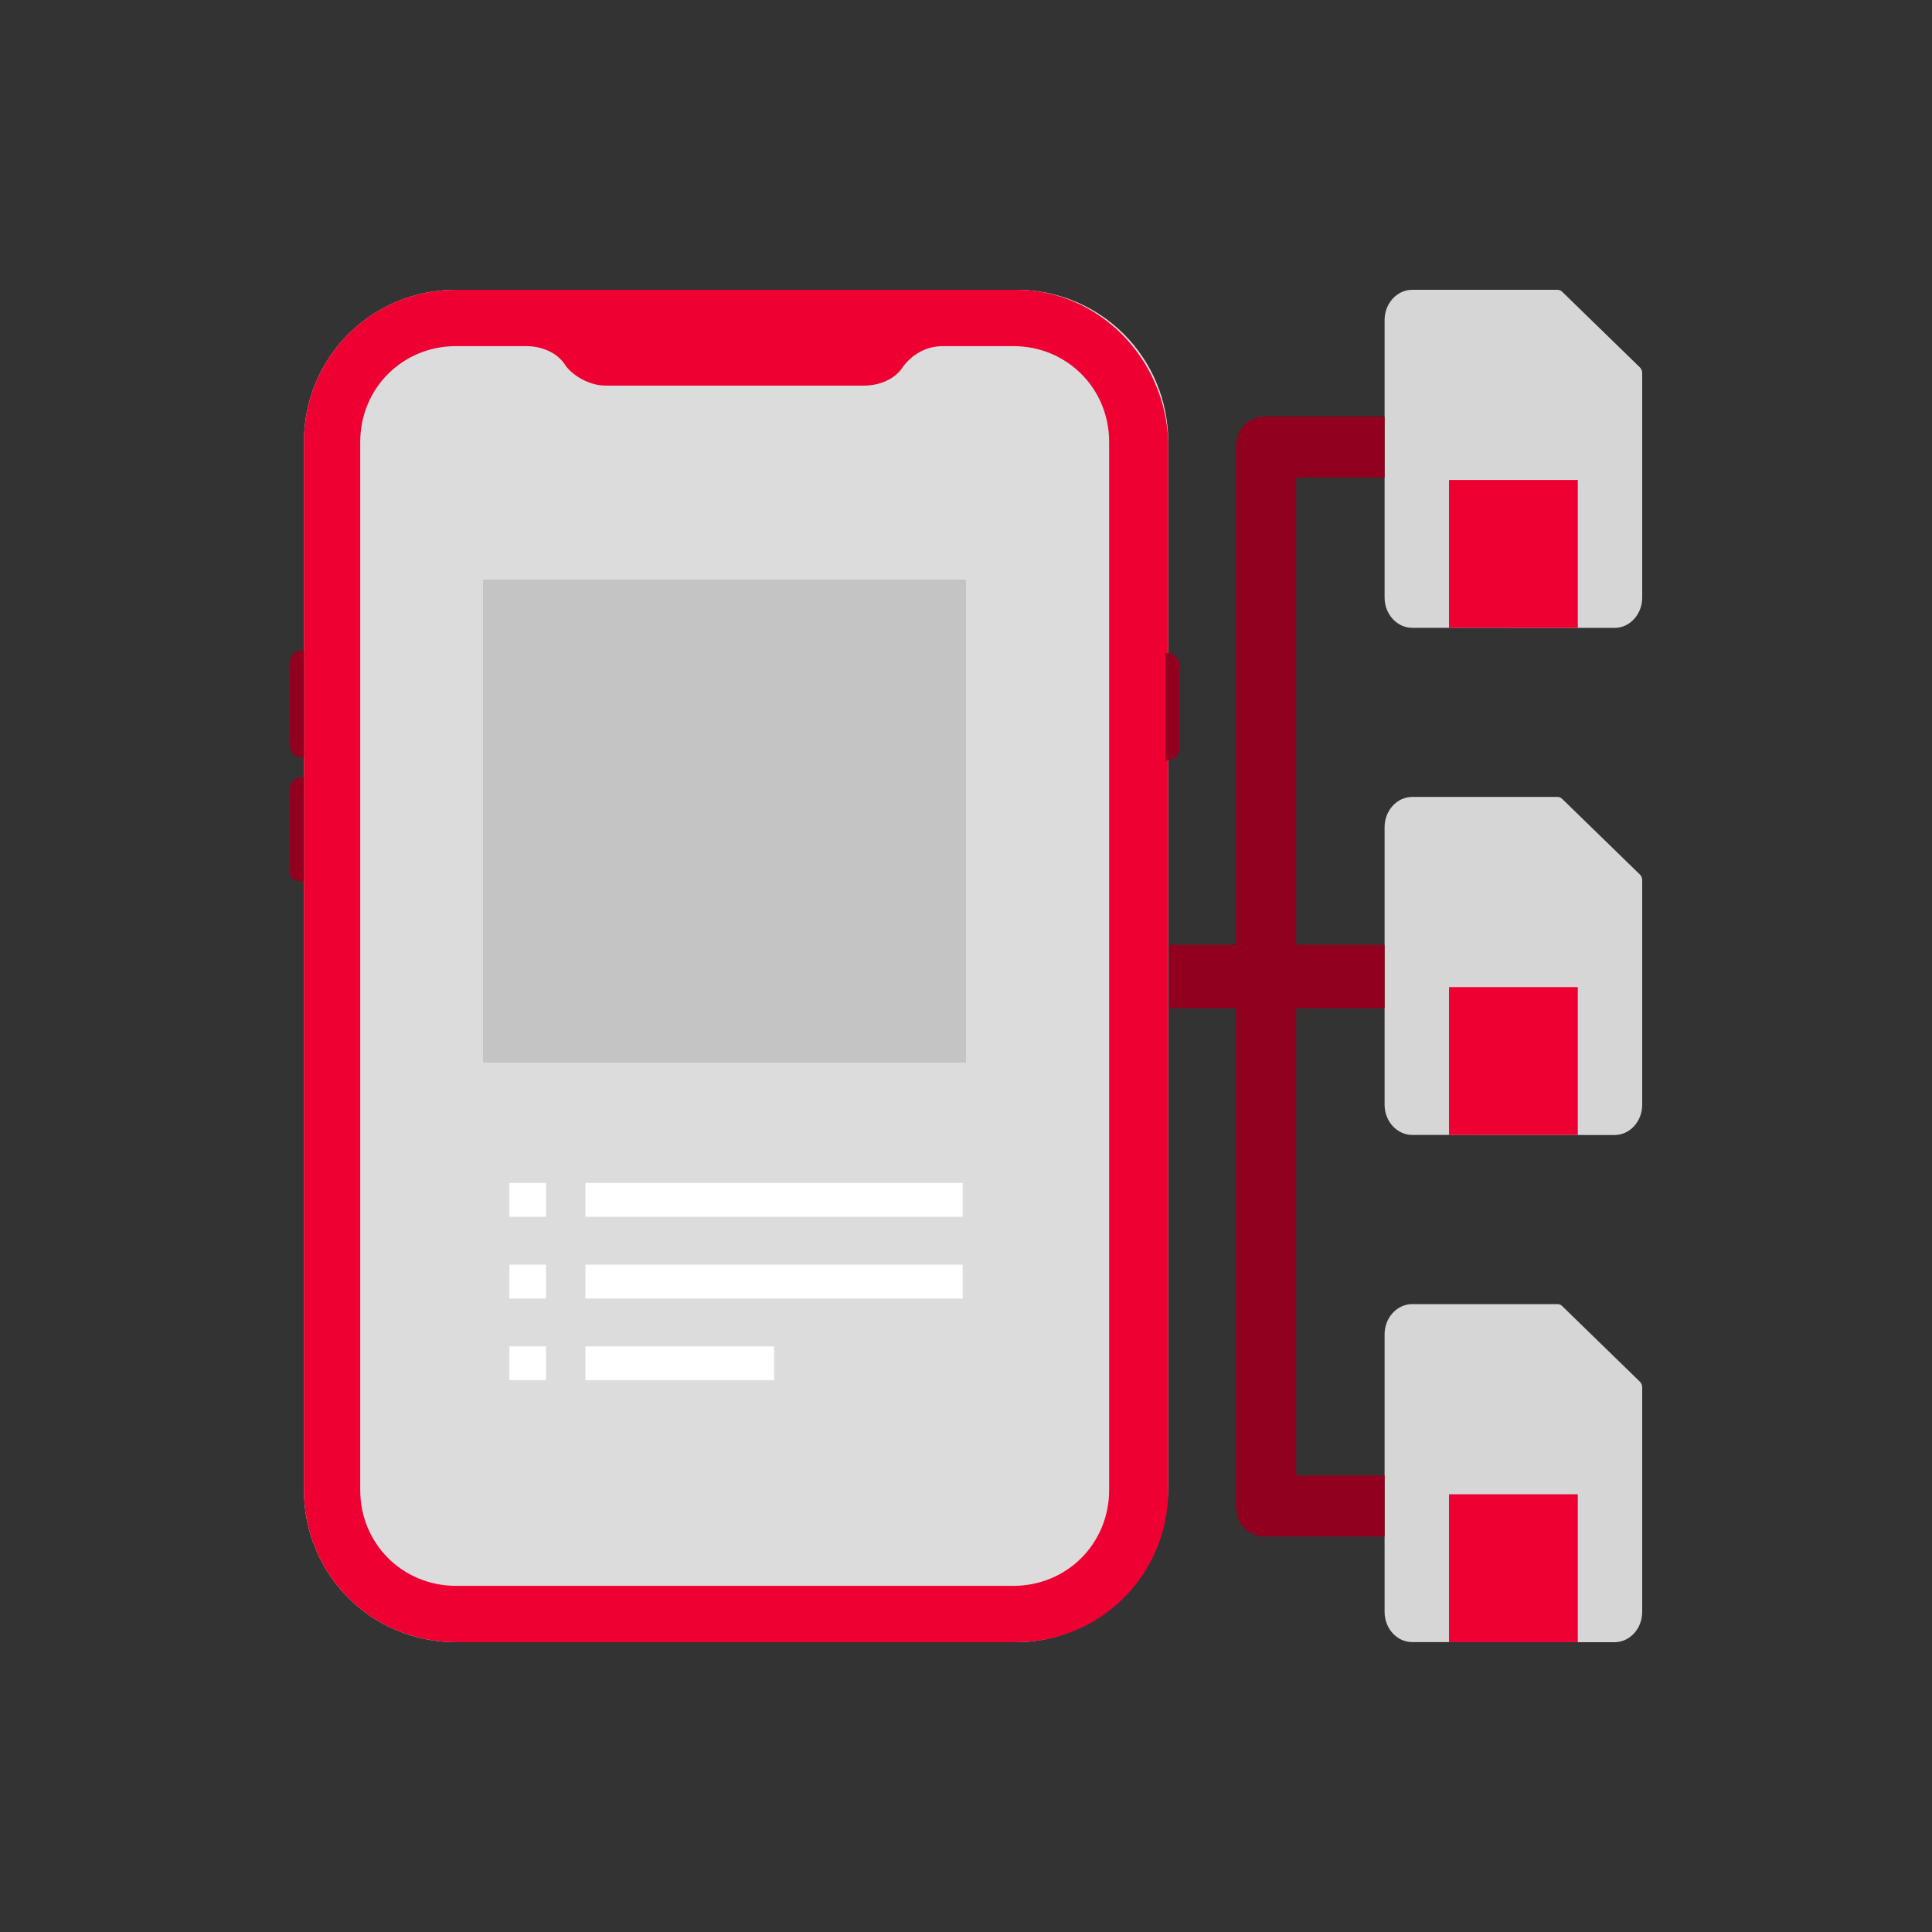 <svg width="80" height="80" viewBox="0 0 80 80" fill="none" xmlns="http://www.w3.org/2000/svg">
<rect x="0" y="0" width="80" height="80" fill="#333333" stroke="none"/>
<path opacity="0.8" d="M68 15.446V24.748C68 25.438 67.486 26 66.854 26L58.479 25.996C57.847 25.996 57.333 25.435 57.333 24.744V13.252C57.333 12.562 57.847 12 58.479 12L64.495 12C64.572 12 64.644 12.034 64.697 12.091L67.917 15.225C67.968 15.284 68 15.363 68 15.446Z" fill="white"/>
<rect x="60.001" y="19.875" width="5.333" height="6.125" fill="#EE0033"/>
<path opacity="0.8" d="M68 36.445V45.747C68 46.437 67.486 46.999 66.854 46.999L58.479 46.995C57.847 46.995 57.333 46.434 57.333 45.743V34.251C57.333 33.561 57.847 32.999 58.479 32.999H64.495C64.572 32.999 64.644 33.033 64.697 33.09L67.917 36.224C67.968 36.283 68 36.362 68 36.445Z" fill="white"/>
<rect x="60.001" y="40.873" width="5.333" height="6.125" fill="#EE0033"/>
<path opacity="0.8" d="M68 57.446V66.748C68 67.438 67.486 68 66.854 68L58.479 67.996C57.847 67.996 57.333 67.435 57.333 66.745V55.252C57.333 54.562 57.847 54 58.479 54H64.495C64.572 54 64.644 54.034 64.697 54.091L67.917 57.225C67.968 57.284 68 57.363 68 57.446Z" fill="white"/>
<rect x="60.001" y="61.874" width="5.333" height="6.125" fill="#EE0033"/>
<path d="M42.08 67.999H18.88C15.383 67.999 12.585 65.199 12.585 61.699V18.3C12.585 14.8 15.383 12 18.88 12H42.08C45.577 12 48.375 14.8 48.375 18.3V61.699C48.258 65.199 45.46 67.999 42.08 67.999Z" fill="#DCDCDC"/>
<path d="M42.08 12H18.88C15.383 12 12.585 14.8 12.585 18.3V61.699C12.585 65.199 15.383 67.999 18.88 67.999H42.08C45.577 67.999 48.375 65.199 48.375 61.699V18.3C48.258 14.8 45.46 12 42.08 12ZM45.927 61.699C45.927 63.916 44.178 65.666 41.963 65.666H18.88C16.665 65.666 14.916 63.916 14.916 61.699V18.3C14.916 16.083 16.665 14.333 18.88 14.333H21.795C22.378 14.333 23.077 14.567 23.427 15.15C23.777 15.617 24.476 15.967 25.059 15.967H35.784C36.367 15.967 37.067 15.733 37.416 15.15C37.883 14.567 38.465 14.333 39.048 14.333H41.963C44.178 14.333 45.927 16.083 45.927 18.3V61.699Z" fill="#EE0033"/>
<path d="M12.585 31.366H12.468C12.235 31.366 12.002 31.133 12.002 30.899V27.399C12.002 27.166 12.235 26.933 12.468 26.933H12.585V31.366Z" fill="#92001F"/>
<path d="M12.583 36.499H12.466C12.233 36.499 12 36.383 12 36.149V32.649C12 32.416 12.233 32.183 12.466 32.183H12.583V36.499Z" fill="#92001F"/>
<path d="M48.255 27.049H48.371C48.605 27.049 48.838 27.283 48.838 27.516V31.016C48.838 31.249 48.605 31.483 48.371 31.483H48.255V27.049Z" fill="#92001F"/>
<path d="M39.863 48.984H24.241V50.384H39.863V48.984Z" fill="white"/>
<path d="M39.863 52.367H24.241V53.767H39.863V52.367Z" fill="white"/>
<path d="M32.052 55.751H24.241V57.151H32.052V55.751Z" fill="white"/>
<path d="M22.609 48.984H21.094V50.384H22.609V48.984Z" fill="white"/>
<path d="M22.609 52.367H21.094V53.767H22.609V52.367Z" fill="white"/>
<path d="M22.609 55.751H21.094V57.151H22.609V55.751Z" fill="white"/>
<path d="M57.333 17.25L57.333 19.777L53.671 19.777L53.671 61.097L57.333 61.097L57.333 63.624L52.426 63.624C51.679 63.624 51.182 63.119 51.182 62.36L51.182 18.513C51.182 17.755 51.679 17.25 52.426 17.25L57.333 17.25Z" fill="#92001F"/>
<path d="M48.443 39.125L48.443 41.749L57.332 41.749L57.332 39.125L48.443 39.125Z" fill="#92001F"/>
<rect x="20" y="24" width="20" height="20" fill="#C4C4C4"/>
</svg>
